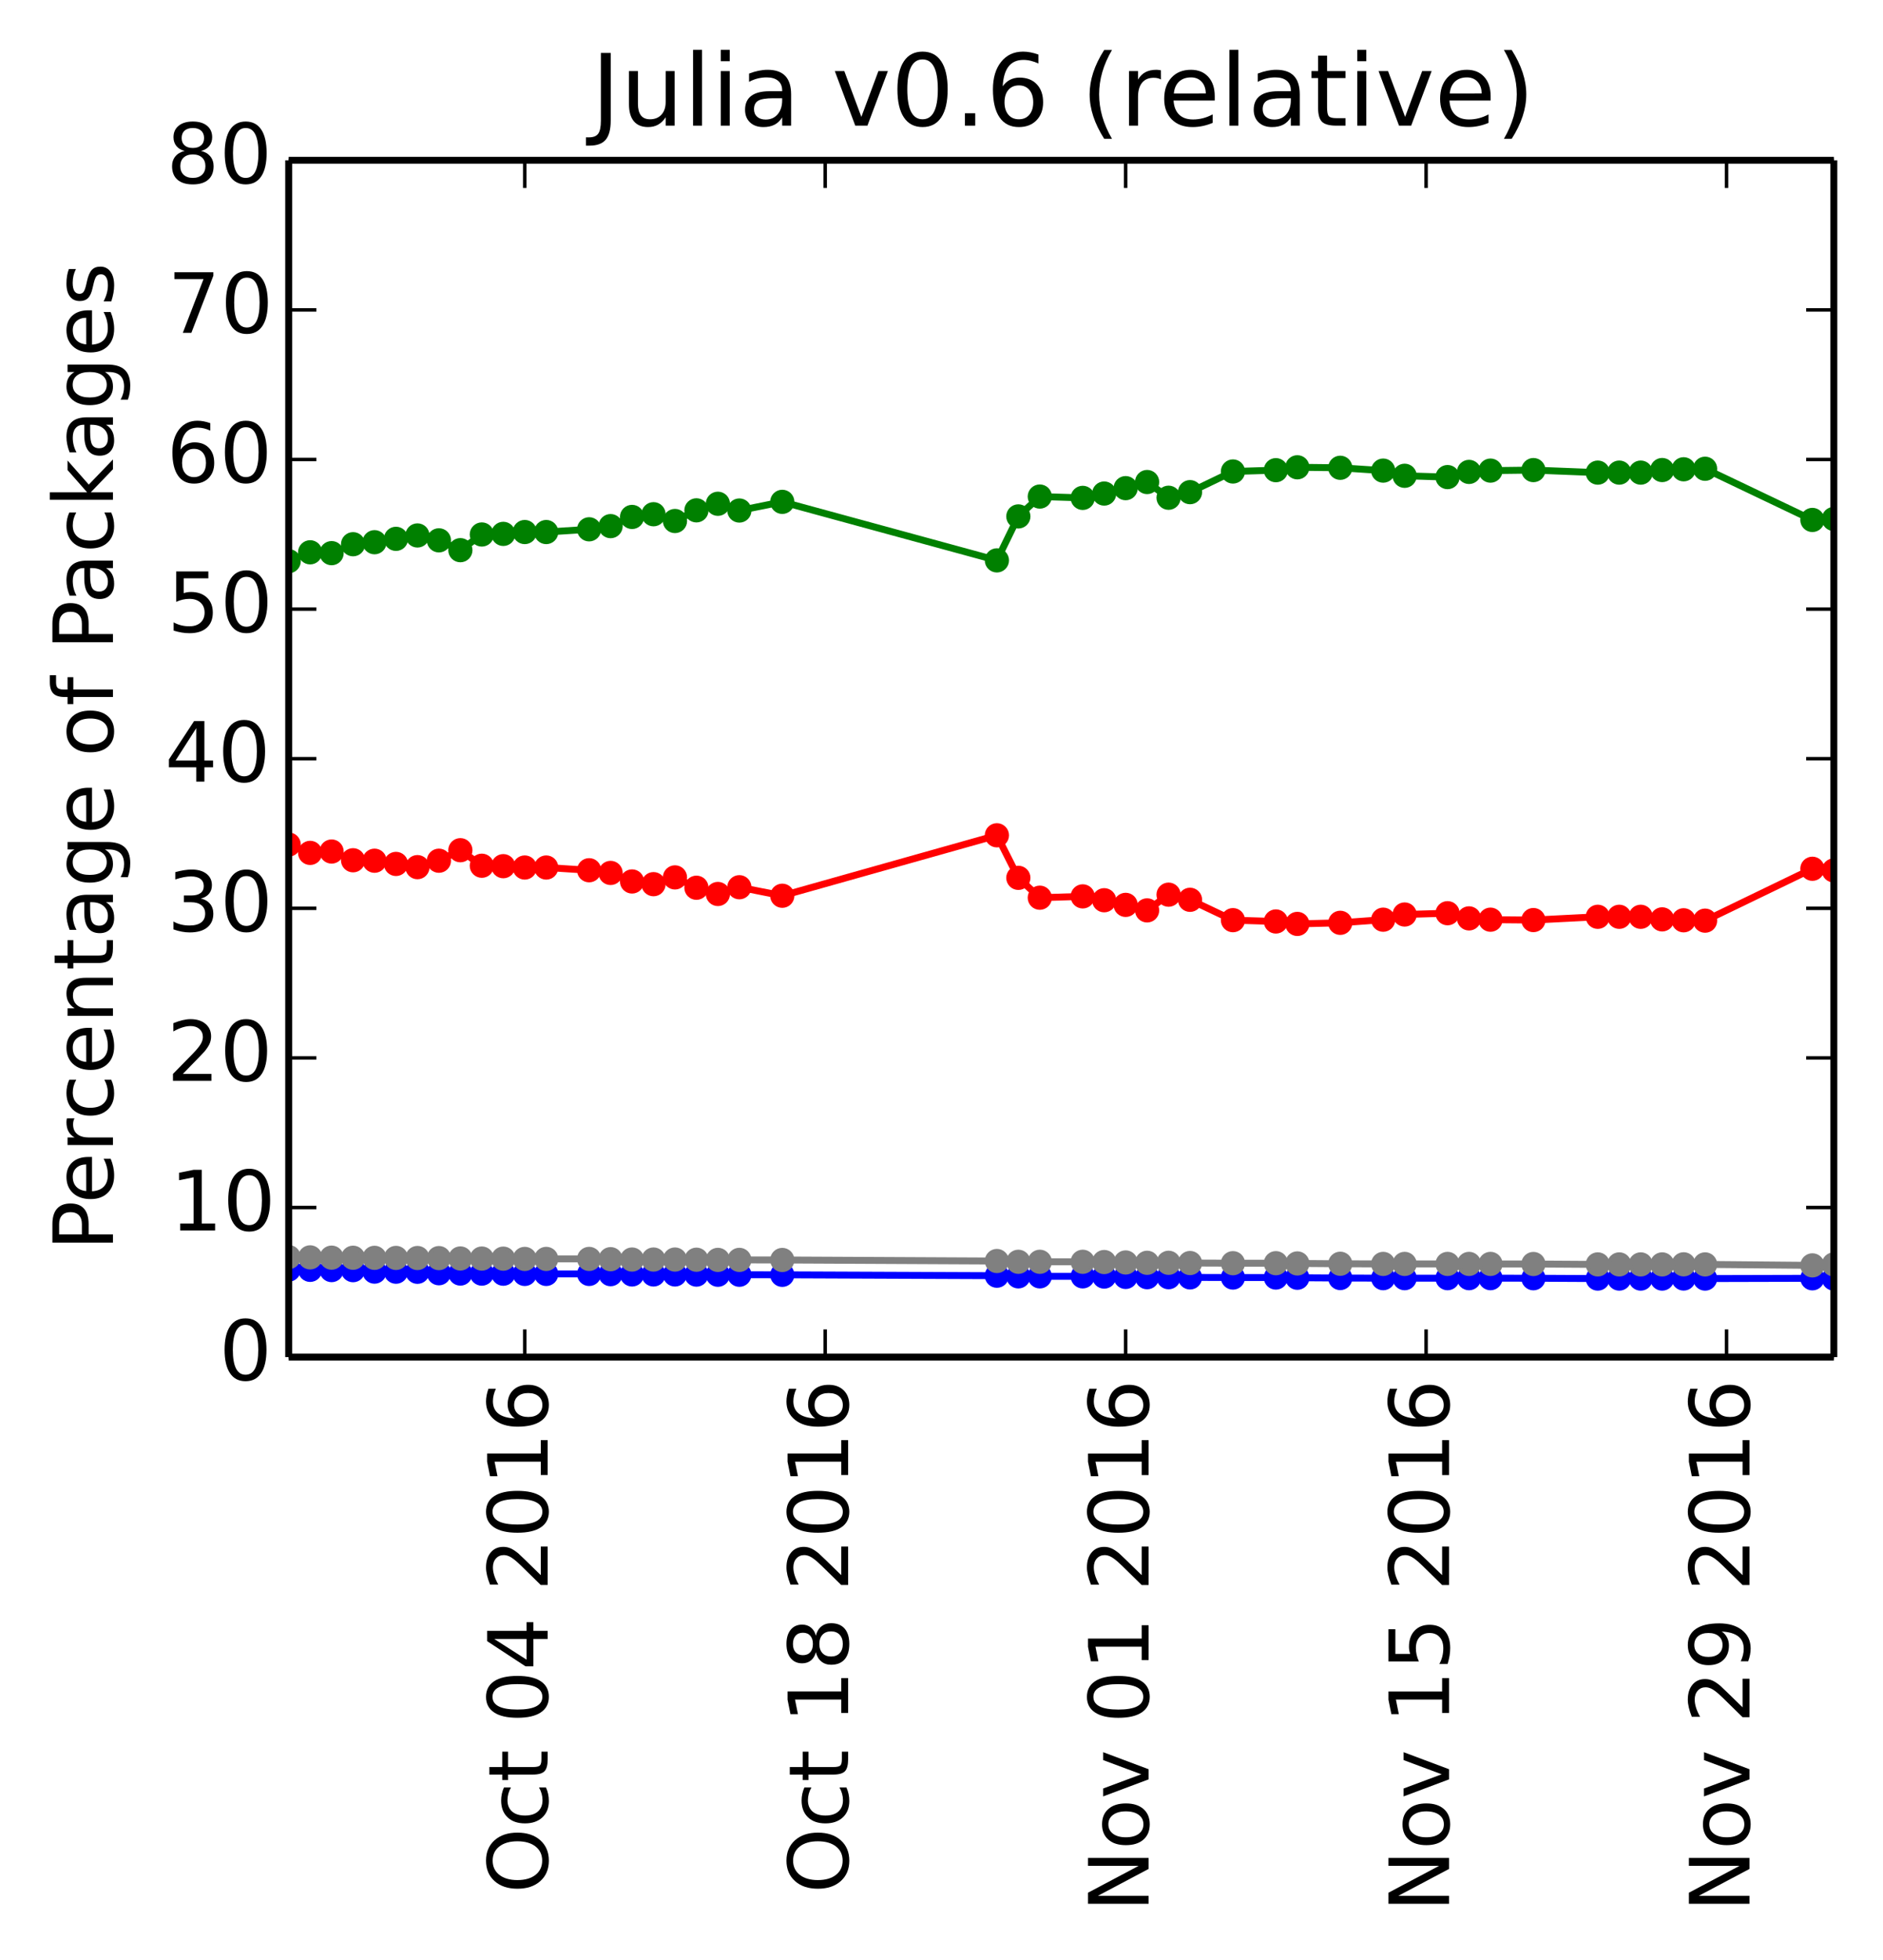 <?xml version="1.0" encoding="utf-8" standalone="no"?>
<!DOCTYPE svg PUBLIC "-//W3C//DTD SVG 1.1//EN"
  "http://www.w3.org/Graphics/SVG/1.1/DTD/svg11.dtd">
<!-- Created with matplotlib (http://matplotlib.org/) -->
<svg height="283pt" version="1.1" viewBox="0 0 272 283" width="272pt" xmlns="http://www.w3.org/2000/svg" xmlns:xlink="http://www.w3.org/1999/xlink">
 <defs>
  <style type="text/css">
*{stroke-linecap:butt;stroke-linejoin:round;}
  </style>
 </defs>
 <g id="figure_1">
  <g id="patch_1">
   <path d="
M0 283.246
L272.1 283.246
L272.1 0
L0 0
z
" style="fill:#ffffff;"/>
  </g>
  <g id="axes_1">
   <g id="patch_2">
    <path d="
M41.7 195.942
L264.9 195.942
L264.9 23.142
L41.7 23.142
z
" style="fill:#ffffff;"/>
   </g>
   <g id="line2d_1"/>
   <g id="line2d_2"/>
   <g id="line2d_3"/>
   <g id="line2d_4"/>
   <g id="line2d_5"/>
   <g id="line2d_6">
    <path clip-path="url(#p412a1043a6)" d="
M264.9 74.93
L261.8 75.071
L246.3 67.68
L243.2 67.756
L240.1 67.866
L237 68.238
L233.9 68.238
L230.8 68.238
L221.5 67.873
L215.3 67.949
L212.2 68.135
L209.1 68.883
L202.9 68.696
L199.8 67.949
L193.6 67.54
L187.4 67.469
L184.3 67.886
L178.1 68.074
L171.9 71.058
L168.8 71.865
L165.7 69.595
L162.6 70.48
L159.5 71.26
L156.4 71.885
L150.2 71.694
L147.1 74.561
L144 80.909
L113 72.457
L106.8 73.711
L103.7 72.736
L100.6 73.685
L97.5 75.224
L94.4 74.246
L91.3 74.637
L88.2 75.964
L85.1 76.423
L78.9 76.817
L75.8 76.817
L72.7 77.082
L69.6 77.171
L66.5 79.436
L63.4 78.015
L60.3 77.311
L57.2 77.798
L54.1 78.287
L51 78.576
L47.9 79.864
L44.8 79.742
L41.7 81.022" style="fill:none;stroke:#008000;stroke-linecap:square;"/>
    <defs>
     <path d="
M0 1.5
C0.398 1.5 0.779 1.342 1.061 1.061
C1.342 0.779 1.5 0.398 1.5 0
C1.5 -0.398 1.342 -0.779 1.061 -1.061
C0.779 -1.342 0.398 -1.5 0 -1.5
C-0.398 -1.5 -0.779 -1.342 -1.061 -1.061
C-1.342 -0.779 -1.5 -0.398 -1.5 0
C-1.5 0.398 -1.342 0.779 -1.061 1.061
C-0.779 1.342 -0.398 1.5 0 1.5
z
" id="mb0b177905e" style="stroke:#008000;stroke-width:0.5;"/>
    </defs>
    <g clip-path="url(#p412a1043a6)">
     <use style="fill:#008000;stroke:#008000;stroke-width:0.5;" x="264.9" xlink:href="#mb0b177905e" y="74.93"/>
     <use style="fill:#008000;stroke:#008000;stroke-width:0.5;" x="261.8" xlink:href="#mb0b177905e" y="75.071"/>
     <use style="fill:#008000;stroke:#008000;stroke-width:0.5;" x="246.3" xlink:href="#mb0b177905e" y="67.68"/>
     <use style="fill:#008000;stroke:#008000;stroke-width:0.5;" x="243.2" xlink:href="#mb0b177905e" y="67.756"/>
     <use style="fill:#008000;stroke:#008000;stroke-width:0.5;" x="240.1" xlink:href="#mb0b177905e" y="67.866"/>
     <use style="fill:#008000;stroke:#008000;stroke-width:0.5;" x="237.0" xlink:href="#mb0b177905e" y="68.238"/>
     <use style="fill:#008000;stroke:#008000;stroke-width:0.5;" x="233.9" xlink:href="#mb0b177905e" y="68.238"/>
     <use style="fill:#008000;stroke:#008000;stroke-width:0.5;" x="230.8" xlink:href="#mb0b177905e" y="68.238"/>
     <use style="fill:#008000;stroke:#008000;stroke-width:0.5;" x="221.5" xlink:href="#mb0b177905e" y="67.873"/>
     <use style="fill:#008000;stroke:#008000;stroke-width:0.5;" x="215.3" xlink:href="#mb0b177905e" y="67.949"/>
     <use style="fill:#008000;stroke:#008000;stroke-width:0.5;" x="212.2" xlink:href="#mb0b177905e" y="68.136"/>
     <use style="fill:#008000;stroke:#008000;stroke-width:0.5;" x="209.1" xlink:href="#mb0b177905e" y="68.883"/>
     <use style="fill:#008000;stroke:#008000;stroke-width:0.5;" x="202.9" xlink:href="#mb0b177905e" y="68.696"/>
     <use style="fill:#008000;stroke:#008000;stroke-width:0.5;" x="199.8" xlink:href="#mb0b177905e" y="67.949"/>
     <use style="fill:#008000;stroke:#008000;stroke-width:0.5;" x="193.6" xlink:href="#mb0b177905e" y="67.54"/>
     <use style="fill:#008000;stroke:#008000;stroke-width:0.5;" x="187.4" xlink:href="#mb0b177905e" y="67.469"/>
     <use style="fill:#008000;stroke:#008000;stroke-width:0.5;" x="184.3" xlink:href="#mb0b177905e" y="67.886"/>
     <use style="fill:#008000;stroke:#008000;stroke-width:0.5;" x="178.1" xlink:href="#mb0b177905e" y="68.074"/>
     <use style="fill:#008000;stroke:#008000;stroke-width:0.5;" x="171.9" xlink:href="#mb0b177905e" y="71.058"/>
     <use style="fill:#008000;stroke:#008000;stroke-width:0.5;" x="168.8" xlink:href="#mb0b177905e" y="71.865"/>
     <use style="fill:#008000;stroke:#008000;stroke-width:0.5;" x="165.7" xlink:href="#mb0b177905e" y="69.595"/>
     <use style="fill:#008000;stroke:#008000;stroke-width:0.5;" x="162.6" xlink:href="#mb0b177905e" y="70.48"/>
     <use style="fill:#008000;stroke:#008000;stroke-width:0.5;" x="159.5" xlink:href="#mb0b177905e" y="71.26"/>
     <use style="fill:#008000;stroke:#008000;stroke-width:0.5;" x="156.4" xlink:href="#mb0b177905e" y="71.885"/>
     <use style="fill:#008000;stroke:#008000;stroke-width:0.5;" x="150.2" xlink:href="#mb0b177905e" y="71.694"/>
     <use style="fill:#008000;stroke:#008000;stroke-width:0.5;" x="147.1" xlink:href="#mb0b177905e" y="74.561"/>
     <use style="fill:#008000;stroke:#008000;stroke-width:0.5;" x="144.0" xlink:href="#mb0b177905e" y="80.909"/>
     <use style="fill:#008000;stroke:#008000;stroke-width:0.5;" x="113.0" xlink:href="#mb0b177905e" y="72.458"/>
     <use style="fill:#008000;stroke:#008000;stroke-width:0.5;" x="106.8" xlink:href="#mb0b177905e" y="73.711"/>
     <use style="fill:#008000;stroke:#008000;stroke-width:0.5;" x="103.7" xlink:href="#mb0b177905e" y="72.736"/>
     <use style="fill:#008000;stroke:#008000;stroke-width:0.5;" x="100.6" xlink:href="#mb0b177905e" y="73.685"/>
     <use style="fill:#008000;stroke:#008000;stroke-width:0.5;" x="97.5" xlink:href="#mb0b177905e" y="75.224"/>
     <use style="fill:#008000;stroke:#008000;stroke-width:0.5;" x="94.4" xlink:href="#mb0b177905e" y="74.246"/>
     <use style="fill:#008000;stroke:#008000;stroke-width:0.5;" x="91.3" xlink:href="#mb0b177905e" y="74.637"/>
     <use style="fill:#008000;stroke:#008000;stroke-width:0.5;" x="88.2" xlink:href="#mb0b177905e" y="75.964"/>
     <use style="fill:#008000;stroke:#008000;stroke-width:0.5;" x="85.1" xlink:href="#mb0b177905e" y="76.423"/>
     <use style="fill:#008000;stroke:#008000;stroke-width:0.5;" x="78.9" xlink:href="#mb0b177905e" y="76.817"/>
     <use style="fill:#008000;stroke:#008000;stroke-width:0.5;" x="75.8" xlink:href="#mb0b177905e" y="76.817"/>
     <use style="fill:#008000;stroke:#008000;stroke-width:0.5;" x="72.7" xlink:href="#mb0b177905e" y="77.083"/>
     <use style="fill:#008000;stroke:#008000;stroke-width:0.5;" x="69.6" xlink:href="#mb0b177905e" y="77.171"/>
     <use style="fill:#008000;stroke:#008000;stroke-width:0.5;" x="66.5" xlink:href="#mb0b177905e" y="79.436"/>
     <use style="fill:#008000;stroke:#008000;stroke-width:0.5;" x="63.4" xlink:href="#mb0b177905e" y="78.015"/>
     <use style="fill:#008000;stroke:#008000;stroke-width:0.5;" x="60.3" xlink:href="#mb0b177905e" y="77.311"/>
     <use style="fill:#008000;stroke:#008000;stroke-width:0.5;" x="57.2" xlink:href="#mb0b177905e" y="77.798"/>
     <use style="fill:#008000;stroke:#008000;stroke-width:0.5;" x="54.1" xlink:href="#mb0b177905e" y="78.286"/>
     <use style="fill:#008000;stroke:#008000;stroke-width:0.5;" x="51" xlink:href="#mb0b177905e" y="78.576"/>
     <use style="fill:#008000;stroke:#008000;stroke-width:0.5;" x="47.9" xlink:href="#mb0b177905e" y="79.864"/>
     <use style="fill:#008000;stroke:#008000;stroke-width:0.5;" x="44.8" xlink:href="#mb0b177905e" y="79.742"/>
     <use style="fill:#008000;stroke:#008000;stroke-width:0.5;" x="41.7" xlink:href="#mb0b177905e" y="81.023"/>
    </g>
   </g>
   <g id="line2d_7">
    <path clip-path="url(#p412a1043a6)" d="
M264.9 125.677
L261.8 125.434
L246.3 132.926
L243.2 132.872
L240.1 132.74
L237 132.369
L233.9 132.369
L230.8 132.369
L221.5 132.841
L215.3 132.786
L212.2 132.599
L209.1 131.852
L202.9 132.039
L199.8 132.786
L193.6 133.238
L187.4 133.396
L184.3 133.044
L178.1 132.855
L171.9 129.916
L168.8 129.175
L165.7 131.444
L162.6 130.648
L159.5 129.979
L156.4 129.421
L150.2 129.613
L147.1 126.745
L144 120.602
L113 129.33
L106.8 128.101
L103.7 129.075
L100.6 128.173
L97.5 126.681
L94.4 127.659
L91.3 127.268
L88.2 126.036
L85.1 125.648
L78.9 125.254
L75.8 125.254
L72.7 125.061
L69.6 124.996
L66.5 122.755
L63.4 124.273
L60.3 125.2
L57.2 124.737
L54.1 124.274
L51 124.207
L47.9 122.945
L44.8 123.142
L41.7 121.936" style="fill:none;stroke:#ff0000;stroke-linecap:square;"/>
    <defs>
     <path d="
M0 1.5
C0.398 1.5 0.779 1.342 1.061 1.061
C1.342 0.779 1.5 0.398 1.5 0
C1.5 -0.398 1.342 -0.779 1.061 -1.061
C0.779 -1.342 0.398 -1.5 0 -1.5
C-0.398 -1.5 -0.779 -1.342 -1.061 -1.061
C-1.342 -0.779 -1.5 -0.398 -1.5 0
C-1.5 0.398 -1.342 0.779 -1.061 1.061
C-0.779 1.342 -0.398 1.5 0 1.5
z
" id="ma07bdd5909" style="stroke:#ff0000;stroke-width:0.5;"/>
    </defs>
    <g clip-path="url(#p412a1043a6)">
     <use style="fill:#ff0000;stroke:#ff0000;stroke-width:0.5;" x="264.9" xlink:href="#ma07bdd5909" y="125.677"/>
     <use style="fill:#ff0000;stroke:#ff0000;stroke-width:0.5;" x="261.8" xlink:href="#ma07bdd5909" y="125.434"/>
     <use style="fill:#ff0000;stroke:#ff0000;stroke-width:0.5;" x="246.3" xlink:href="#ma07bdd5909" y="132.926"/>
     <use style="fill:#ff0000;stroke:#ff0000;stroke-width:0.5;" x="243.2" xlink:href="#ma07bdd5909" y="132.872"/>
     <use style="fill:#ff0000;stroke:#ff0000;stroke-width:0.5;" x="240.1" xlink:href="#ma07bdd5909" y="132.74"/>
     <use style="fill:#ff0000;stroke:#ff0000;stroke-width:0.5;" x="237.0" xlink:href="#ma07bdd5909" y="132.369"/>
     <use style="fill:#ff0000;stroke:#ff0000;stroke-width:0.5;" x="233.9" xlink:href="#ma07bdd5909" y="132.369"/>
     <use style="fill:#ff0000;stroke:#ff0000;stroke-width:0.5;" x="230.8" xlink:href="#ma07bdd5909" y="132.369"/>
     <use style="fill:#ff0000;stroke:#ff0000;stroke-width:0.5;" x="221.5" xlink:href="#ma07bdd5909" y="132.841"/>
     <use style="fill:#ff0000;stroke:#ff0000;stroke-width:0.5;" x="215.3" xlink:href="#ma07bdd5909" y="132.786"/>
     <use style="fill:#ff0000;stroke:#ff0000;stroke-width:0.5;" x="212.2" xlink:href="#ma07bdd5909" y="132.599"/>
     <use style="fill:#ff0000;stroke:#ff0000;stroke-width:0.5;" x="209.1" xlink:href="#ma07bdd5909" y="131.852"/>
     <use style="fill:#ff0000;stroke:#ff0000;stroke-width:0.5;" x="202.9" xlink:href="#ma07bdd5909" y="132.039"/>
     <use style="fill:#ff0000;stroke:#ff0000;stroke-width:0.5;" x="199.8" xlink:href="#ma07bdd5909" y="132.786"/>
     <use style="fill:#ff0000;stroke:#ff0000;stroke-width:0.5;" x="193.6" xlink:href="#ma07bdd5909" y="133.238"/>
     <use style="fill:#ff0000;stroke:#ff0000;stroke-width:0.5;" x="187.4" xlink:href="#ma07bdd5909" y="133.396"/>
     <use style="fill:#ff0000;stroke:#ff0000;stroke-width:0.5;" x="184.3" xlink:href="#ma07bdd5909" y="133.044"/>
     <use style="fill:#ff0000;stroke:#ff0000;stroke-width:0.5;" x="178.1" xlink:href="#ma07bdd5909" y="132.855"/>
     <use style="fill:#ff0000;stroke:#ff0000;stroke-width:0.5;" x="171.9" xlink:href="#ma07bdd5909" y="129.916"/>
     <use style="fill:#ff0000;stroke:#ff0000;stroke-width:0.5;" x="168.8" xlink:href="#ma07bdd5909" y="129.175"/>
     <use style="fill:#ff0000;stroke:#ff0000;stroke-width:0.5;" x="165.7" xlink:href="#ma07bdd5909" y="131.444"/>
     <use style="fill:#ff0000;stroke:#ff0000;stroke-width:0.5;" x="162.6" xlink:href="#ma07bdd5909" y="130.648"/>
     <use style="fill:#ff0000;stroke:#ff0000;stroke-width:0.5;" x="159.5" xlink:href="#ma07bdd5909" y="129.979"/>
     <use style="fill:#ff0000;stroke:#ff0000;stroke-width:0.5;" x="156.4" xlink:href="#ma07bdd5909" y="129.421"/>
     <use style="fill:#ff0000;stroke:#ff0000;stroke-width:0.5;" x="150.2" xlink:href="#ma07bdd5909" y="129.613"/>
     <use style="fill:#ff0000;stroke:#ff0000;stroke-width:0.5;" x="147.1" xlink:href="#ma07bdd5909" y="126.745"/>
     <use style="fill:#ff0000;stroke:#ff0000;stroke-width:0.5;" x="144.0" xlink:href="#ma07bdd5909" y="120.602"/>
     <use style="fill:#ff0000;stroke:#ff0000;stroke-width:0.5;" x="113.0" xlink:href="#ma07bdd5909" y="129.33"/>
     <use style="fill:#ff0000;stroke:#ff0000;stroke-width:0.5;" x="106.8" xlink:href="#ma07bdd5909" y="128.101"/>
     <use style="fill:#ff0000;stroke:#ff0000;stroke-width:0.5;" x="103.7" xlink:href="#ma07bdd5909" y="129.075"/>
     <use style="fill:#ff0000;stroke:#ff0000;stroke-width:0.5;" x="100.6" xlink:href="#ma07bdd5909" y="128.173"/>
     <use style="fill:#ff0000;stroke:#ff0000;stroke-width:0.5;" x="97.5" xlink:href="#ma07bdd5909" y="126.681"/>
     <use style="fill:#ff0000;stroke:#ff0000;stroke-width:0.5;" x="94.4" xlink:href="#ma07bdd5909" y="127.659"/>
     <use style="fill:#ff0000;stroke:#ff0000;stroke-width:0.5;" x="91.3" xlink:href="#ma07bdd5909" y="127.268"/>
     <use style="fill:#ff0000;stroke:#ff0000;stroke-width:0.5;" x="88.2" xlink:href="#ma07bdd5909" y="126.036"/>
     <use style="fill:#ff0000;stroke:#ff0000;stroke-width:0.5;" x="85.1" xlink:href="#ma07bdd5909" y="125.648"/>
     <use style="fill:#ff0000;stroke:#ff0000;stroke-width:0.5;" x="78.9" xlink:href="#ma07bdd5909" y="125.254"/>
     <use style="fill:#ff0000;stroke:#ff0000;stroke-width:0.5;" x="75.8" xlink:href="#ma07bdd5909" y="125.254"/>
     <use style="fill:#ff0000;stroke:#ff0000;stroke-width:0.5;" x="72.7" xlink:href="#ma07bdd5909" y="125.061"/>
     <use style="fill:#ff0000;stroke:#ff0000;stroke-width:0.5;" x="69.6" xlink:href="#ma07bdd5909" y="124.996"/>
     <use style="fill:#ff0000;stroke:#ff0000;stroke-width:0.5;" x="66.5" xlink:href="#ma07bdd5909" y="122.755"/>
     <use style="fill:#ff0000;stroke:#ff0000;stroke-width:0.5;" x="63.4" xlink:href="#ma07bdd5909" y="124.273"/>
     <use style="fill:#ff0000;stroke:#ff0000;stroke-width:0.5;" x="60.3" xlink:href="#ma07bdd5909" y="125.2"/>
     <use style="fill:#ff0000;stroke:#ff0000;stroke-width:0.5;" x="57.2" xlink:href="#ma07bdd5909" y="124.737"/>
     <use style="fill:#ff0000;stroke:#ff0000;stroke-width:0.5;" x="54.1" xlink:href="#ma07bdd5909" y="124.274"/>
     <use style="fill:#ff0000;stroke:#ff0000;stroke-width:0.5;" x="51" xlink:href="#ma07bdd5909" y="124.207"/>
     <use style="fill:#ff0000;stroke:#ff0000;stroke-width:0.5;" x="47.9" xlink:href="#ma07bdd5909" y="122.945"/>
     <use style="fill:#ff0000;stroke:#ff0000;stroke-width:0.5;" x="44.8" xlink:href="#ma07bdd5909" y="123.142"/>
     <use style="fill:#ff0000;stroke:#ff0000;stroke-width:0.5;" x="41.7" xlink:href="#ma07bdd5909" y="121.936"/>
    </g>
   </g>
   <g id="line2d_8">
    <path clip-path="url(#p412a1043a6)" d="
M264.9 184.603
L261.8 184.564
L246.3 184.603
L243.2 184.593
L240.1 184.603
L237 184.603
L233.9 184.603
L230.8 184.603
L221.5 184.554
L215.3 184.544
L212.2 184.544
L209.1 184.544
L202.9 184.544
L199.8 184.544
L193.6 184.524
L187.4 184.484
L184.3 184.454
L178.1 184.454
L171.9 184.434
L168.8 184.404
L165.7 184.404
L162.6 184.364
L159.5 184.312
L156.4 184.282
L150.2 184.282
L147.1 184.282
L144 184.188
L113 184.061
L106.8 184.05
L103.7 184.05
L100.6 184.029
L97.5 184.007
L94.4 184.007
L91.3 184.007
L88.2 183.964
L85.1 183.931
L78.9 183.931
L75.8 183.931
L72.7 183.898
L69.6 183.887
L66.5 183.876
L63.4 183.831
L60.3 183.622
L57.2 183.61
L54.1 183.599
L51 183.388
L47.9 183.377
L44.8 183.342
L41.7 183.307" style="fill:none;stroke:#0000ff;stroke-linecap:square;"/>
    <defs>
     <path d="
M0 1.5
C0.398 1.5 0.779 1.342 1.061 1.061
C1.342 0.779 1.5 0.398 1.5 0
C1.5 -0.398 1.342 -0.779 1.061 -1.061
C0.779 -1.342 0.398 -1.5 0 -1.5
C-0.398 -1.5 -0.779 -1.342 -1.061 -1.061
C-1.342 -0.779 -1.5 -0.398 -1.5 0
C-1.5 0.398 -1.342 0.779 -1.061 1.061
C-0.779 1.342 -0.398 1.5 0 1.5
z
" id="m76a7ce5b4a" style="stroke:#0000ff;stroke-width:0.5;"/>
    </defs>
    <g clip-path="url(#p412a1043a6)">
     <use style="fill:#0000ff;stroke:#0000ff;stroke-width:0.5;" x="264.9" xlink:href="#m76a7ce5b4a" y="184.603"/>
     <use style="fill:#0000ff;stroke:#0000ff;stroke-width:0.5;" x="261.8" xlink:href="#m76a7ce5b4a" y="184.564"/>
     <use style="fill:#0000ff;stroke:#0000ff;stroke-width:0.5;" x="246.3" xlink:href="#m76a7ce5b4a" y="184.603"/>
     <use style="fill:#0000ff;stroke:#0000ff;stroke-width:0.5;" x="243.2" xlink:href="#m76a7ce5b4a" y="184.593"/>
     <use style="fill:#0000ff;stroke:#0000ff;stroke-width:0.5;" x="240.1" xlink:href="#m76a7ce5b4a" y="184.603"/>
     <use style="fill:#0000ff;stroke:#0000ff;stroke-width:0.5;" x="237.0" xlink:href="#m76a7ce5b4a" y="184.603"/>
     <use style="fill:#0000ff;stroke:#0000ff;stroke-width:0.5;" x="233.9" xlink:href="#m76a7ce5b4a" y="184.603"/>
     <use style="fill:#0000ff;stroke:#0000ff;stroke-width:0.5;" x="230.8" xlink:href="#m76a7ce5b4a" y="184.603"/>
     <use style="fill:#0000ff;stroke:#0000ff;stroke-width:0.5;" x="221.5" xlink:href="#m76a7ce5b4a" y="184.554"/>
     <use style="fill:#0000ff;stroke:#0000ff;stroke-width:0.5;" x="215.3" xlink:href="#m76a7ce5b4a" y="184.544"/>
     <use style="fill:#0000ff;stroke:#0000ff;stroke-width:0.5;" x="212.2" xlink:href="#m76a7ce5b4a" y="184.544"/>
     <use style="fill:#0000ff;stroke:#0000ff;stroke-width:0.5;" x="209.1" xlink:href="#m76a7ce5b4a" y="184.544"/>
     <use style="fill:#0000ff;stroke:#0000ff;stroke-width:0.5;" x="202.9" xlink:href="#m76a7ce5b4a" y="184.544"/>
     <use style="fill:#0000ff;stroke:#0000ff;stroke-width:0.5;" x="199.8" xlink:href="#m76a7ce5b4a" y="184.544"/>
     <use style="fill:#0000ff;stroke:#0000ff;stroke-width:0.5;" x="193.6" xlink:href="#m76a7ce5b4a" y="184.524"/>
     <use style="fill:#0000ff;stroke:#0000ff;stroke-width:0.5;" x="187.4" xlink:href="#m76a7ce5b4a" y="184.484"/>
     <use style="fill:#0000ff;stroke:#0000ff;stroke-width:0.5;" x="184.3" xlink:href="#m76a7ce5b4a" y="184.454"/>
     <use style="fill:#0000ff;stroke:#0000ff;stroke-width:0.5;" x="178.1" xlink:href="#m76a7ce5b4a" y="184.454"/>
     <use style="fill:#0000ff;stroke:#0000ff;stroke-width:0.5;" x="171.9" xlink:href="#m76a7ce5b4a" y="184.434"/>
     <use style="fill:#0000ff;stroke:#0000ff;stroke-width:0.5;" x="168.8" xlink:href="#m76a7ce5b4a" y="184.404"/>
     <use style="fill:#0000ff;stroke:#0000ff;stroke-width:0.5;" x="165.7" xlink:href="#m76a7ce5b4a" y="184.404"/>
     <use style="fill:#0000ff;stroke:#0000ff;stroke-width:0.5;" x="162.6" xlink:href="#m76a7ce5b4a" y="184.364"/>
     <use style="fill:#0000ff;stroke:#0000ff;stroke-width:0.5;" x="159.5" xlink:href="#m76a7ce5b4a" y="184.312"/>
     <use style="fill:#0000ff;stroke:#0000ff;stroke-width:0.5;" x="156.4" xlink:href="#m76a7ce5b4a" y="184.282"/>
     <use style="fill:#0000ff;stroke:#0000ff;stroke-width:0.5;" x="150.2" xlink:href="#m76a7ce5b4a" y="184.282"/>
     <use style="fill:#0000ff;stroke:#0000ff;stroke-width:0.5;" x="147.1" xlink:href="#m76a7ce5b4a" y="184.282"/>
     <use style="fill:#0000ff;stroke:#0000ff;stroke-width:0.5;" x="144.0" xlink:href="#m76a7ce5b4a" y="184.188"/>
     <use style="fill:#0000ff;stroke:#0000ff;stroke-width:0.5;" x="113.0" xlink:href="#m76a7ce5b4a" y="184.061"/>
     <use style="fill:#0000ff;stroke:#0000ff;stroke-width:0.5;" x="106.8" xlink:href="#m76a7ce5b4a" y="184.05"/>
     <use style="fill:#0000ff;stroke:#0000ff;stroke-width:0.5;" x="103.7" xlink:href="#m76a7ce5b4a" y="184.05"/>
     <use style="fill:#0000ff;stroke:#0000ff;stroke-width:0.5;" x="100.6" xlink:href="#m76a7ce5b4a" y="184.029"/>
     <use style="fill:#0000ff;stroke:#0000ff;stroke-width:0.5;" x="97.5" xlink:href="#m76a7ce5b4a" y="184.007"/>
     <use style="fill:#0000ff;stroke:#0000ff;stroke-width:0.5;" x="94.4" xlink:href="#m76a7ce5b4a" y="184.007"/>
     <use style="fill:#0000ff;stroke:#0000ff;stroke-width:0.5;" x="91.3" xlink:href="#m76a7ce5b4a" y="184.007"/>
     <use style="fill:#0000ff;stroke:#0000ff;stroke-width:0.5;" x="88.2" xlink:href="#m76a7ce5b4a" y="183.964"/>
     <use style="fill:#0000ff;stroke:#0000ff;stroke-width:0.5;" x="85.1" xlink:href="#m76a7ce5b4a" y="183.931"/>
     <use style="fill:#0000ff;stroke:#0000ff;stroke-width:0.5;" x="78.9" xlink:href="#m76a7ce5b4a" y="183.931"/>
     <use style="fill:#0000ff;stroke:#0000ff;stroke-width:0.5;" x="75.8" xlink:href="#m76a7ce5b4a" y="183.931"/>
     <use style="fill:#0000ff;stroke:#0000ff;stroke-width:0.5;" x="72.7" xlink:href="#m76a7ce5b4a" y="183.898"/>
     <use style="fill:#0000ff;stroke:#0000ff;stroke-width:0.5;" x="69.6" xlink:href="#m76a7ce5b4a" y="183.887"/>
     <use style="fill:#0000ff;stroke:#0000ff;stroke-width:0.5;" x="66.5" xlink:href="#m76a7ce5b4a" y="183.876"/>
     <use style="fill:#0000ff;stroke:#0000ff;stroke-width:0.5;" x="63.4" xlink:href="#m76a7ce5b4a" y="183.831"/>
     <use style="fill:#0000ff;stroke:#0000ff;stroke-width:0.5;" x="60.3" xlink:href="#m76a7ce5b4a" y="183.622"/>
     <use style="fill:#0000ff;stroke:#0000ff;stroke-width:0.5;" x="57.2" xlink:href="#m76a7ce5b4a" y="183.61"/>
     <use style="fill:#0000ff;stroke:#0000ff;stroke-width:0.5;" x="54.1" xlink:href="#m76a7ce5b4a" y="183.599"/>
     <use style="fill:#0000ff;stroke:#0000ff;stroke-width:0.5;" x="51" xlink:href="#m76a7ce5b4a" y="183.388"/>
     <use style="fill:#0000ff;stroke:#0000ff;stroke-width:0.5;" x="47.9" xlink:href="#m76a7ce5b4a" y="183.377"/>
     <use style="fill:#0000ff;stroke:#0000ff;stroke-width:0.5;" x="44.8" xlink:href="#m76a7ce5b4a" y="183.342"/>
     <use style="fill:#0000ff;stroke:#0000ff;stroke-width:0.5;" x="41.7" xlink:href="#m76a7ce5b4a" y="183.307"/>
    </g>
   </g>
   <g id="line2d_9">
    <path clip-path="url(#p412a1043a6)" d="
M264.9 182.558
L261.8 182.698
L246.3 182.558
L243.2 182.546
L240.1 182.558
L237 182.558
L233.9 182.558
L230.8 182.558
L221.5 182.5
L215.3 182.488
L212.2 182.488
L209.1 182.488
L202.9 182.488
L199.8 182.488
L193.6 182.465
L187.4 182.418
L184.3 182.383
L178.1 182.383
L171.9 182.359
L168.8 182.324
L165.7 182.324
L162.6 182.276
L159.5 182.215
L156.4 182.179
L150.2 182.179
L147.1 182.179
L144 182.068
L113 181.918
L106.8 181.906
L103.7 181.906
L100.6 181.88
L97.5 181.855
L94.4 181.855
L91.3 181.855
L88.2 181.804
L85.1 181.765
L78.9 181.765
L75.8 181.765
L72.7 181.726
L69.6 181.713
L66.5 181.7
L63.4 181.648
L60.3 181.634
L57.2 181.621
L54.1 181.608
L51 181.595
L47.9 181.582
L44.8 181.542
L41.7 181.502" style="fill:none;stroke:#808080;stroke-linecap:square;"/>
    <defs>
     <path d="
M0 1.5
C0.398 1.5 0.779 1.342 1.061 1.061
C1.342 0.779 1.5 0.398 1.5 0
C1.5 -0.398 1.342 -0.779 1.061 -1.061
C0.779 -1.342 0.398 -1.5 0 -1.5
C-0.398 -1.5 -0.779 -1.342 -1.061 -1.061
C-1.342 -0.779 -1.5 -0.398 -1.5 0
C-1.5 0.398 -1.342 0.779 -1.061 1.061
C-0.779 1.342 -0.398 1.5 0 1.5
z
" id="m008e8825d0" style="stroke:#808080;stroke-width:0.5;"/>
    </defs>
    <g clip-path="url(#p412a1043a6)">
     <use style="fill:#808080;stroke:#808080;stroke-width:0.5;" x="264.9" xlink:href="#m008e8825d0" y="182.558"/>
     <use style="fill:#808080;stroke:#808080;stroke-width:0.5;" x="261.8" xlink:href="#m008e8825d0" y="182.698"/>
     <use style="fill:#808080;stroke:#808080;stroke-width:0.5;" x="246.3" xlink:href="#m008e8825d0" y="182.558"/>
     <use style="fill:#808080;stroke:#808080;stroke-width:0.5;" x="243.2" xlink:href="#m008e8825d0" y="182.546"/>
     <use style="fill:#808080;stroke:#808080;stroke-width:0.5;" x="240.1" xlink:href="#m008e8825d0" y="182.558"/>
     <use style="fill:#808080;stroke:#808080;stroke-width:0.5;" x="237.0" xlink:href="#m008e8825d0" y="182.558"/>
     <use style="fill:#808080;stroke:#808080;stroke-width:0.5;" x="233.9" xlink:href="#m008e8825d0" y="182.558"/>
     <use style="fill:#808080;stroke:#808080;stroke-width:0.5;" x="230.8" xlink:href="#m008e8825d0" y="182.558"/>
     <use style="fill:#808080;stroke:#808080;stroke-width:0.5;" x="221.5" xlink:href="#m008e8825d0" y="182.5"/>
     <use style="fill:#808080;stroke:#808080;stroke-width:0.5;" x="215.3" xlink:href="#m008e8825d0" y="182.488"/>
     <use style="fill:#808080;stroke:#808080;stroke-width:0.5;" x="212.2" xlink:href="#m008e8825d0" y="182.488"/>
     <use style="fill:#808080;stroke:#808080;stroke-width:0.5;" x="209.1" xlink:href="#m008e8825d0" y="182.488"/>
     <use style="fill:#808080;stroke:#808080;stroke-width:0.5;" x="202.9" xlink:href="#m008e8825d0" y="182.488"/>
     <use style="fill:#808080;stroke:#808080;stroke-width:0.5;" x="199.8" xlink:href="#m008e8825d0" y="182.488"/>
     <use style="fill:#808080;stroke:#808080;stroke-width:0.5;" x="193.6" xlink:href="#m008e8825d0" y="182.465"/>
     <use style="fill:#808080;stroke:#808080;stroke-width:0.5;" x="187.4" xlink:href="#m008e8825d0" y="182.418"/>
     <use style="fill:#808080;stroke:#808080;stroke-width:0.5;" x="184.3" xlink:href="#m008e8825d0" y="182.383"/>
     <use style="fill:#808080;stroke:#808080;stroke-width:0.5;" x="178.1" xlink:href="#m008e8825d0" y="182.383"/>
     <use style="fill:#808080;stroke:#808080;stroke-width:0.5;" x="171.9" xlink:href="#m008e8825d0" y="182.359"/>
     <use style="fill:#808080;stroke:#808080;stroke-width:0.5;" x="168.8" xlink:href="#m008e8825d0" y="182.324"/>
     <use style="fill:#808080;stroke:#808080;stroke-width:0.5;" x="165.7" xlink:href="#m008e8825d0" y="182.324"/>
     <use style="fill:#808080;stroke:#808080;stroke-width:0.5;" x="162.6" xlink:href="#m008e8825d0" y="182.276"/>
     <use style="fill:#808080;stroke:#808080;stroke-width:0.5;" x="159.5" xlink:href="#m008e8825d0" y="182.215"/>
     <use style="fill:#808080;stroke:#808080;stroke-width:0.5;" x="156.4" xlink:href="#m008e8825d0" y="182.179"/>
     <use style="fill:#808080;stroke:#808080;stroke-width:0.5;" x="150.2" xlink:href="#m008e8825d0" y="182.179"/>
     <use style="fill:#808080;stroke:#808080;stroke-width:0.5;" x="147.1" xlink:href="#m008e8825d0" y="182.179"/>
     <use style="fill:#808080;stroke:#808080;stroke-width:0.5;" x="144.0" xlink:href="#m008e8825d0" y="182.068"/>
     <use style="fill:#808080;stroke:#808080;stroke-width:0.5;" x="113.0" xlink:href="#m008e8825d0" y="181.918"/>
     <use style="fill:#808080;stroke:#808080;stroke-width:0.5;" x="106.8" xlink:href="#m008e8825d0" y="181.906"/>
     <use style="fill:#808080;stroke:#808080;stroke-width:0.5;" x="103.7" xlink:href="#m008e8825d0" y="181.906"/>
     <use style="fill:#808080;stroke:#808080;stroke-width:0.5;" x="100.6" xlink:href="#m008e8825d0" y="181.88"/>
     <use style="fill:#808080;stroke:#808080;stroke-width:0.5;" x="97.5" xlink:href="#m008e8825d0" y="181.855"/>
     <use style="fill:#808080;stroke:#808080;stroke-width:0.5;" x="94.4" xlink:href="#m008e8825d0" y="181.855"/>
     <use style="fill:#808080;stroke:#808080;stroke-width:0.5;" x="91.3" xlink:href="#m008e8825d0" y="181.855"/>
     <use style="fill:#808080;stroke:#808080;stroke-width:0.5;" x="88.2" xlink:href="#m008e8825d0" y="181.804"/>
     <use style="fill:#808080;stroke:#808080;stroke-width:0.5;" x="85.1" xlink:href="#m008e8825d0" y="181.765"/>
     <use style="fill:#808080;stroke:#808080;stroke-width:0.5;" x="78.9" xlink:href="#m008e8825d0" y="181.765"/>
     <use style="fill:#808080;stroke:#808080;stroke-width:0.5;" x="75.8" xlink:href="#m008e8825d0" y="181.765"/>
     <use style="fill:#808080;stroke:#808080;stroke-width:0.5;" x="72.7" xlink:href="#m008e8825d0" y="181.726"/>
     <use style="fill:#808080;stroke:#808080;stroke-width:0.5;" x="69.6" xlink:href="#m008e8825d0" y="181.713"/>
     <use style="fill:#808080;stroke:#808080;stroke-width:0.5;" x="66.5" xlink:href="#m008e8825d0" y="181.7"/>
     <use style="fill:#808080;stroke:#808080;stroke-width:0.5;" x="63.4" xlink:href="#m008e8825d0" y="181.648"/>
     <use style="fill:#808080;stroke:#808080;stroke-width:0.5;" x="60.3" xlink:href="#m008e8825d0" y="181.634"/>
     <use style="fill:#808080;stroke:#808080;stroke-width:0.5;" x="57.2" xlink:href="#m008e8825d0" y="181.621"/>
     <use style="fill:#808080;stroke:#808080;stroke-width:0.5;" x="54.1" xlink:href="#m008e8825d0" y="181.608"/>
     <use style="fill:#808080;stroke:#808080;stroke-width:0.5;" x="51" xlink:href="#m008e8825d0" y="181.595"/>
     <use style="fill:#808080;stroke:#808080;stroke-width:0.5;" x="47.9" xlink:href="#m008e8825d0" y="181.582"/>
     <use style="fill:#808080;stroke:#808080;stroke-width:0.5;" x="44.8" xlink:href="#m008e8825d0" y="181.542"/>
     <use style="fill:#808080;stroke:#808080;stroke-width:0.5;" x="41.7" xlink:href="#m008e8825d0" y="181.502"/>
    </g>
   </g>
   <g id="matplotlib.axis_1">
    <g id="xtick_1">
     <g id="line2d_10">
      <defs>
       <path d="
M0 0
L0 -4" id="m93b0483c22" style="stroke:#000000;stroke-width:0.5;"/>
      </defs>
      <g>
       <use style="stroke:#000000;stroke-width:0.5;" x="75.8" xlink:href="#m93b0483c22" y="195.942"/>
      </g>
     </g>
     <g id="line2d_11">
      <defs>
       <path d="
M0 0
L0 4" id="m741efc42ff" style="stroke:#000000;stroke-width:0.5;"/>
      </defs>
      <g>
       <use style="stroke:#000000;stroke-width:0.5;" x="75.8" xlink:href="#m741efc42ff" y="23.142"/>
      </g>
     </g>
     <g id="text_1">
      <!-- Oct 04 2016 -->
      <defs>
       <path d="
M39.406 66.219
Q28.656 66.219 22.328 58.203
Q16.016 50.203 16.016 36.375
Q16.016 22.609 22.328 14.594
Q28.656 6.594 39.406 6.594
Q50.141 6.594 56.422 14.594
Q62.703 22.609 62.703 36.375
Q62.703 50.203 56.422 58.203
Q50.141 66.219 39.406 66.219
M39.406 74.219
Q54.734 74.219 63.906 63.938
Q73.094 53.656 73.094 36.375
Q73.094 19.141 63.906 8.859
Q54.734 -1.422 39.406 -1.422
Q24.031 -1.422 14.812 8.828
Q5.609 19.094 5.609 36.375
Q5.609 53.656 14.812 63.938
Q24.031 74.219 39.406 74.219" id="DejaVuSans-4f"/>
       <path d="
M12.406 8.297
L28.516 8.297
L28.516 63.922
L10.984 60.406
L10.984 69.391
L28.422 72.906
L38.281 72.906
L38.281 8.297
L54.391 8.297
L54.391 0
L12.406 0
z
" id="DejaVuSans-31"/>
       <path d="
M31.781 66.406
Q24.172 66.406 20.328 58.906
Q16.5 51.422 16.5 36.375
Q16.5 21.391 20.328 13.891
Q24.172 6.391 31.781 6.391
Q39.453 6.391 43.281 13.891
Q47.125 21.391 47.125 36.375
Q47.125 51.422 43.281 58.906
Q39.453 66.406 31.781 66.406
M31.781 74.219
Q44.047 74.219 50.516 64.516
Q56.984 54.828 56.984 36.375
Q56.984 17.969 50.516 8.266
Q44.047 -1.422 31.781 -1.422
Q19.531 -1.422 13.062 8.266
Q6.594 17.969 6.594 36.375
Q6.594 54.828 13.062 64.516
Q19.531 74.219 31.781 74.219" id="DejaVuSans-30"/>
       <path id="DejaVuSans-20"/>
       <path d="
M19.188 8.297
L53.609 8.297
L53.609 0
L7.328 0
L7.328 8.297
Q12.938 14.109 22.625 23.891
Q32.328 33.688 34.812 36.531
Q39.547 41.844 41.422 45.531
Q43.312 49.219 43.312 52.781
Q43.312 58.594 39.234 62.25
Q35.156 65.922 28.609 65.922
Q23.969 65.922 18.812 64.312
Q13.672 62.703 7.812 59.422
L7.812 69.391
Q13.766 71.781 18.938 73
Q24.125 74.219 28.422 74.219
Q39.75 74.219 46.484 68.547
Q53.219 62.891 53.219 53.422
Q53.219 48.922 51.531 44.891
Q49.859 40.875 45.406 35.406
Q44.188 33.984 37.641 27.219
Q31.109 20.453 19.188 8.297" id="DejaVuSans-32"/>
       <path d="
M37.797 64.312
L12.891 25.391
L37.797 25.391
z

M35.203 72.906
L47.609 72.906
L47.609 25.391
L58.016 25.391
L58.016 17.188
L47.609 17.188
L47.609 0
L37.797 0
L37.797 17.188
L4.891 17.188
L4.891 26.703
z
" id="DejaVuSans-34"/>
       <path d="
M33.016 40.375
Q26.375 40.375 22.484 35.828
Q18.609 31.297 18.609 23.391
Q18.609 15.531 22.484 10.953
Q26.375 6.391 33.016 6.391
Q39.656 6.391 43.531 10.953
Q47.406 15.531 47.406 23.391
Q47.406 31.297 43.531 35.828
Q39.656 40.375 33.016 40.375
M52.594 71.297
L52.594 62.312
Q48.875 64.062 45.094 64.984
Q41.312 65.922 37.594 65.922
Q27.828 65.922 22.672 59.328
Q17.531 52.734 16.797 39.406
Q19.672 43.656 24.016 45.922
Q28.375 48.188 33.594 48.188
Q44.578 48.188 50.953 41.516
Q57.328 34.859 57.328 23.391
Q57.328 12.156 50.688 5.359
Q44.047 -1.422 33.016 -1.422
Q20.359 -1.422 13.672 8.266
Q6.984 17.969 6.984 36.375
Q6.984 53.656 15.188 63.938
Q23.391 74.219 37.203 74.219
Q40.922 74.219 44.703 73.484
Q48.484 72.75 52.594 71.297" id="DejaVuSans-36"/>
       <path d="
M18.312 70.219
L18.312 54.688
L36.812 54.688
L36.812 47.703
L18.312 47.703
L18.312 18.016
Q18.312 11.328 20.141 9.422
Q21.969 7.516 27.594 7.516
L36.812 7.516
L36.812 0
L27.594 0
Q17.188 0 13.234 3.875
Q9.281 7.766 9.281 18.016
L9.281 47.703
L2.688 47.703
L2.688 54.688
L9.281 54.688
L9.281 70.219
z
" id="DejaVuSans-74"/>
       <path d="
M48.781 52.594
L48.781 44.188
Q44.969 46.297 41.141 47.344
Q37.312 48.391 33.406 48.391
Q24.656 48.391 19.812 42.844
Q14.984 37.312 14.984 27.297
Q14.984 17.281 19.812 11.734
Q24.656 6.203 33.406 6.203
Q37.312 6.203 41.141 7.25
Q44.969 8.297 48.781 10.406
L48.781 2.094
Q45.016 0.344 40.984 -0.531
Q36.969 -1.422 32.422 -1.422
Q20.062 -1.422 12.781 6.344
Q5.516 14.109 5.516 27.297
Q5.516 40.672 12.859 48.328
Q20.219 56 33.016 56
Q37.156 56 41.109 55.141
Q45.062 54.297 48.781 52.594" id="DejaVuSans-63"/>
      </defs>
      <g transform="translate(79.111 273.372)rotate(-90.0)scale(0.12 -0.12)">
       <use xlink:href="#DejaVuSans-4f"/>
       <use x="78.711" xlink:href="#DejaVuSans-63"/>
       <use x="133.691" xlink:href="#DejaVuSans-74"/>
       <use x="172.9" xlink:href="#DejaVuSans-20"/>
       <use x="204.688" xlink:href="#DejaVuSans-30"/>
       <use x="268.311" xlink:href="#DejaVuSans-34"/>
       <use x="331.934" xlink:href="#DejaVuSans-20"/>
       <use x="363.721" xlink:href="#DejaVuSans-32"/>
       <use x="427.344" xlink:href="#DejaVuSans-30"/>
       <use x="490.967" xlink:href="#DejaVuSans-31"/>
       <use x="554.59" xlink:href="#DejaVuSans-36"/>
      </g>
     </g>
    </g>
    <g id="xtick_2">
     <g id="line2d_12">
      <g>
       <use style="stroke:#000000;stroke-width:0.5;" x="119.2" xlink:href="#m93b0483c22" y="195.942"/>
      </g>
     </g>
     <g id="line2d_13">
      <g>
       <use style="stroke:#000000;stroke-width:0.5;" x="119.2" xlink:href="#m741efc42ff" y="23.142"/>
      </g>
     </g>
     <g id="text_2">
      <!-- Oct 18 2016 -->
      <defs>
       <path d="
M31.781 34.625
Q24.75 34.625 20.719 30.859
Q16.703 27.094 16.703 20.516
Q16.703 13.922 20.719 10.156
Q24.75 6.391 31.781 6.391
Q38.812 6.391 42.859 10.172
Q46.922 13.969 46.922 20.516
Q46.922 27.094 42.891 30.859
Q38.875 34.625 31.781 34.625
M21.922 38.812
Q15.578 40.375 12.031 44.719
Q8.5 49.078 8.5 55.328
Q8.5 64.062 14.719 69.141
Q20.953 74.219 31.781 74.219
Q42.672 74.219 48.875 69.141
Q55.078 64.062 55.078 55.328
Q55.078 49.078 51.531 44.719
Q48 40.375 41.703 38.812
Q48.828 37.156 52.797 32.312
Q56.781 27.484 56.781 20.516
Q56.781 9.906 50.312 4.234
Q43.844 -1.422 31.781 -1.422
Q19.734 -1.422 13.25 4.234
Q6.781 9.906 6.781 20.516
Q6.781 27.484 10.781 32.312
Q14.797 37.156 21.922 38.812
M18.312 54.391
Q18.312 48.734 21.844 45.562
Q25.391 42.391 31.781 42.391
Q38.141 42.391 41.719 45.562
Q45.312 48.734 45.312 54.391
Q45.312 60.062 41.719 63.234
Q38.141 66.406 31.781 66.406
Q25.391 66.406 21.844 63.234
Q18.312 60.062 18.312 54.391" id="DejaVuSans-38"/>
      </defs>
      <g transform="translate(122.511 273.372)rotate(-90.0)scale(0.12 -0.12)">
       <use xlink:href="#DejaVuSans-4f"/>
       <use x="78.711" xlink:href="#DejaVuSans-63"/>
       <use x="133.691" xlink:href="#DejaVuSans-74"/>
       <use x="172.9" xlink:href="#DejaVuSans-20"/>
       <use x="204.688" xlink:href="#DejaVuSans-31"/>
       <use x="268.311" xlink:href="#DejaVuSans-38"/>
       <use x="331.934" xlink:href="#DejaVuSans-20"/>
       <use x="363.721" xlink:href="#DejaVuSans-32"/>
       <use x="427.344" xlink:href="#DejaVuSans-30"/>
       <use x="490.967" xlink:href="#DejaVuSans-31"/>
       <use x="554.59" xlink:href="#DejaVuSans-36"/>
      </g>
     </g>
    </g>
    <g id="xtick_3">
     <g id="line2d_14">
      <g>
       <use style="stroke:#000000;stroke-width:0.5;" x="162.6" xlink:href="#m93b0483c22" y="195.942"/>
      </g>
     </g>
     <g id="line2d_15">
      <g>
       <use style="stroke:#000000;stroke-width:0.5;" x="162.6" xlink:href="#m741efc42ff" y="23.142"/>
      </g>
     </g>
     <g id="text_3">
      <!-- Nov 01 2016 -->
      <defs>
       <path d="
M30.609 48.391
Q23.391 48.391 19.188 42.75
Q14.984 37.109 14.984 27.297
Q14.984 17.484 19.156 11.844
Q23.344 6.203 30.609 6.203
Q37.797 6.203 41.984 11.859
Q46.188 17.531 46.188 27.297
Q46.188 37.016 41.984 42.703
Q37.797 48.391 30.609 48.391
M30.609 56
Q42.328 56 49.016 48.375
Q55.719 40.766 55.719 27.297
Q55.719 13.875 49.016 6.219
Q42.328 -1.422 30.609 -1.422
Q18.844 -1.422 12.172 6.219
Q5.516 13.875 5.516 27.297
Q5.516 40.766 12.172 48.375
Q18.844 56 30.609 56" id="DejaVuSans-6f"/>
       <path d="
M9.812 72.906
L23.094 72.906
L55.422 11.922
L55.422 72.906
L64.984 72.906
L64.984 0
L51.703 0
L19.391 60.984
L19.391 0
L9.812 0
z
" id="DejaVuSans-4e"/>
       <path d="
M2.984 54.688
L12.5 54.688
L29.594 8.797
L46.688 54.688
L56.203 54.688
L35.688 0
L23.484 0
z
" id="DejaVuSans-76"/>
      </defs>
      <g transform="translate(165.911 276.046)rotate(-90.0)scale(0.12 -0.12)">
       <use xlink:href="#DejaVuSans-4e"/>
       <use x="74.805" xlink:href="#DejaVuSans-6f"/>
       <use x="135.986" xlink:href="#DejaVuSans-76"/>
       <use x="195.166" xlink:href="#DejaVuSans-20"/>
       <use x="226.953" xlink:href="#DejaVuSans-30"/>
       <use x="290.576" xlink:href="#DejaVuSans-31"/>
       <use x="354.199" xlink:href="#DejaVuSans-20"/>
       <use x="385.986" xlink:href="#DejaVuSans-32"/>
       <use x="449.609" xlink:href="#DejaVuSans-30"/>
       <use x="513.232" xlink:href="#DejaVuSans-31"/>
       <use x="576.855" xlink:href="#DejaVuSans-36"/>
      </g>
     </g>
    </g>
    <g id="xtick_4">
     <g id="line2d_16">
      <g>
       <use style="stroke:#000000;stroke-width:0.5;" x="206.0" xlink:href="#m93b0483c22" y="195.942"/>
      </g>
     </g>
     <g id="line2d_17">
      <g>
       <use style="stroke:#000000;stroke-width:0.5;" x="206.0" xlink:href="#m741efc42ff" y="23.142"/>
      </g>
     </g>
     <g id="text_4">
      <!-- Nov 15 2016 -->
      <defs>
       <path d="
M10.797 72.906
L49.516 72.906
L49.516 64.594
L19.828 64.594
L19.828 46.734
Q21.969 47.469 24.109 47.828
Q26.266 48.188 28.422 48.188
Q40.625 48.188 47.75 41.5
Q54.891 34.812 54.891 23.391
Q54.891 11.625 47.562 5.094
Q40.234 -1.422 26.906 -1.422
Q22.312 -1.422 17.547 -0.641
Q12.797 0.141 7.719 1.703
L7.719 11.625
Q12.109 9.234 16.797 8.062
Q21.484 6.891 26.703 6.891
Q35.156 6.891 40.078 11.328
Q45.016 15.766 45.016 23.391
Q45.016 31 40.078 35.438
Q35.156 39.891 26.703 39.891
Q22.75 39.891 18.812 39.016
Q14.891 38.141 10.797 36.281
z
" id="DejaVuSans-35"/>
      </defs>
      <g transform="translate(209.311 276.046)rotate(-90.0)scale(0.12 -0.12)">
       <use xlink:href="#DejaVuSans-4e"/>
       <use x="74.805" xlink:href="#DejaVuSans-6f"/>
       <use x="135.986" xlink:href="#DejaVuSans-76"/>
       <use x="195.166" xlink:href="#DejaVuSans-20"/>
       <use x="226.953" xlink:href="#DejaVuSans-31"/>
       <use x="290.576" xlink:href="#DejaVuSans-35"/>
       <use x="354.199" xlink:href="#DejaVuSans-20"/>
       <use x="385.986" xlink:href="#DejaVuSans-32"/>
       <use x="449.609" xlink:href="#DejaVuSans-30"/>
       <use x="513.232" xlink:href="#DejaVuSans-31"/>
       <use x="576.855" xlink:href="#DejaVuSans-36"/>
      </g>
     </g>
    </g>
    <g id="xtick_5">
     <g id="line2d_18">
      <g>
       <use style="stroke:#000000;stroke-width:0.5;" x="249.4" xlink:href="#m93b0483c22" y="195.942"/>
      </g>
     </g>
     <g id="line2d_19">
      <g>
       <use style="stroke:#000000;stroke-width:0.5;" x="249.4" xlink:href="#m741efc42ff" y="23.142"/>
      </g>
     </g>
     <g id="text_5">
      <!-- Nov 29 2016 -->
      <defs>
       <path d="
M10.984 1.516
L10.984 10.5
Q14.703 8.734 18.5 7.812
Q22.312 6.891 25.984 6.891
Q35.75 6.891 40.891 13.453
Q46.047 20.016 46.781 33.406
Q43.953 29.203 39.594 26.953
Q35.25 24.703 29.984 24.703
Q19.047 24.703 12.672 31.312
Q6.297 37.938 6.297 49.422
Q6.297 60.641 12.938 67.422
Q19.578 74.219 30.609 74.219
Q43.266 74.219 49.922 64.516
Q56.594 54.828 56.594 36.375
Q56.594 19.141 48.406 8.859
Q40.234 -1.422 26.422 -1.422
Q22.703 -1.422 18.891 -0.688
Q15.094 0.047 10.984 1.516
M30.609 32.422
Q37.25 32.422 41.125 36.953
Q45.016 41.5 45.016 49.422
Q45.016 57.281 41.125 61.844
Q37.25 66.406 30.609 66.406
Q23.969 66.406 20.094 61.844
Q16.219 57.281 16.219 49.422
Q16.219 41.5 20.094 36.953
Q23.969 32.422 30.609 32.422" id="DejaVuSans-39"/>
      </defs>
      <g transform="translate(252.711 276.046)rotate(-90.0)scale(0.12 -0.12)">
       <use xlink:href="#DejaVuSans-4e"/>
       <use x="74.805" xlink:href="#DejaVuSans-6f"/>
       <use x="135.986" xlink:href="#DejaVuSans-76"/>
       <use x="195.166" xlink:href="#DejaVuSans-20"/>
       <use x="226.953" xlink:href="#DejaVuSans-32"/>
       <use x="290.576" xlink:href="#DejaVuSans-39"/>
       <use x="354.199" xlink:href="#DejaVuSans-20"/>
       <use x="385.986" xlink:href="#DejaVuSans-32"/>
       <use x="449.609" xlink:href="#DejaVuSans-30"/>
       <use x="513.232" xlink:href="#DejaVuSans-31"/>
       <use x="576.855" xlink:href="#DejaVuSans-36"/>
      </g>
     </g>
    </g>
   </g>
   <g id="matplotlib.axis_2">
    <g id="ytick_1">
     <g id="line2d_20">
      <defs>
       <path d="
M0 0
L4 0" id="m728421d6d4" style="stroke:#000000;stroke-width:0.5;"/>
      </defs>
      <g>
       <use style="stroke:#000000;stroke-width:0.5;" x="41.7" xlink:href="#m728421d6d4" y="195.942"/>
      </g>
     </g>
     <g id="line2d_21">
      <defs>
       <path d="
M0 0
L-4 0" id="mcb0005524f" style="stroke:#000000;stroke-width:0.5;"/>
      </defs>
      <g>
       <use style="stroke:#000000;stroke-width:0.5;" x="264.9" xlink:href="#mcb0005524f" y="195.942"/>
      </g>
     </g>
     <g id="text_6">
      <!-- 0 -->
      <g transform="translate(31.653 199.253)scale(0.12 -0.12)">
       <use xlink:href="#DejaVuSans-30"/>
      </g>
     </g>
    </g>
    <g id="ytick_2">
     <g id="line2d_22">
      <g>
       <use style="stroke:#000000;stroke-width:0.5;" x="41.7" xlink:href="#m728421d6d4" y="174.342"/>
      </g>
     </g>
     <g id="line2d_23">
      <g>
       <use style="stroke:#000000;stroke-width:0.5;" x="264.9" xlink:href="#mcb0005524f" y="174.342"/>
      </g>
     </g>
     <g id="text_7">
      <!-- 10 -->
      <g transform="translate(24.545 177.653)scale(0.12 -0.12)">
       <use xlink:href="#DejaVuSans-31"/>
       <use x="63.623" xlink:href="#DejaVuSans-30"/>
      </g>
     </g>
    </g>
    <g id="ytick_3">
     <g id="line2d_24">
      <g>
       <use style="stroke:#000000;stroke-width:0.5;" x="41.7" xlink:href="#m728421d6d4" y="152.742"/>
      </g>
     </g>
     <g id="line2d_25">
      <g>
       <use style="stroke:#000000;stroke-width:0.5;" x="264.9" xlink:href="#mcb0005524f" y="152.742"/>
      </g>
     </g>
     <g id="text_8">
      <!-- 20 -->
      <g transform="translate(24.106 156.053)scale(0.12 -0.12)">
       <use xlink:href="#DejaVuSans-32"/>
       <use x="63.623" xlink:href="#DejaVuSans-30"/>
      </g>
     </g>
    </g>
    <g id="ytick_4">
     <g id="line2d_26">
      <g>
       <use style="stroke:#000000;stroke-width:0.5;" x="41.7" xlink:href="#m728421d6d4" y="131.142"/>
      </g>
     </g>
     <g id="line2d_27">
      <g>
       <use style="stroke:#000000;stroke-width:0.5;" x="264.9" xlink:href="#mcb0005524f" y="131.142"/>
      </g>
     </g>
     <g id="text_9">
      <!-- 30 -->
      <defs>
       <path d="
M40.578 39.312
Q47.656 37.797 51.625 33
Q55.609 28.219 55.609 21.188
Q55.609 10.406 48.188 4.484
Q40.766 -1.422 27.094 -1.422
Q22.516 -1.422 17.656 -0.516
Q12.797 0.391 7.625 2.203
L7.625 11.719
Q11.719 9.328 16.594 8.109
Q21.484 6.891 26.812 6.891
Q36.078 6.891 40.938 10.547
Q45.797 14.203 45.797 21.188
Q45.797 27.641 41.281 31.266
Q36.766 34.906 28.719 34.906
L20.219 34.906
L20.219 43.016
L29.109 43.016
Q36.375 43.016 40.234 45.922
Q44.094 48.828 44.094 54.297
Q44.094 59.906 40.109 62.906
Q36.141 65.922 28.719 65.922
Q24.656 65.922 20.016 65.031
Q15.375 64.156 9.812 62.312
L9.812 71.094
Q15.438 72.656 20.344 73.438
Q25.25 74.219 29.594 74.219
Q40.828 74.219 47.359 69.109
Q53.906 64.016 53.906 55.328
Q53.906 49.266 50.438 45.094
Q46.969 40.922 40.578 39.312" id="DejaVuSans-33"/>
      </defs>
      <g transform="translate(24.142 134.453)scale(0.12 -0.12)">
       <use xlink:href="#DejaVuSans-33"/>
       <use x="63.623" xlink:href="#DejaVuSans-30"/>
      </g>
     </g>
    </g>
    <g id="ytick_5">
     <g id="line2d_28">
      <g>
       <use style="stroke:#000000;stroke-width:0.5;" x="41.7" xlink:href="#m728421d6d4" y="109.542"/>
      </g>
     </g>
     <g id="line2d_29">
      <g>
       <use style="stroke:#000000;stroke-width:0.5;" x="264.9" xlink:href="#mcb0005524f" y="109.542"/>
      </g>
     </g>
     <g id="text_10">
      <!-- 40 -->
      <g transform="translate(23.814 112.853)scale(0.12 -0.12)">
       <use xlink:href="#DejaVuSans-34"/>
       <use x="63.623" xlink:href="#DejaVuSans-30"/>
      </g>
     </g>
    </g>
    <g id="ytick_6">
     <g id="line2d_30">
      <g>
       <use style="stroke:#000000;stroke-width:0.5;" x="41.7" xlink:href="#m728421d6d4" y="87.942"/>
      </g>
     </g>
     <g id="line2d_31">
      <g>
       <use style="stroke:#000000;stroke-width:0.5;" x="264.9" xlink:href="#mcb0005524f" y="87.942"/>
      </g>
     </g>
     <g id="text_11">
      <!-- 50 -->
      <g transform="translate(24.153 91.253)scale(0.12 -0.12)">
       <use xlink:href="#DejaVuSans-35"/>
       <use x="63.623" xlink:href="#DejaVuSans-30"/>
      </g>
     </g>
    </g>
    <g id="ytick_7">
     <g id="line2d_32">
      <g>
       <use style="stroke:#000000;stroke-width:0.5;" x="41.7" xlink:href="#m728421d6d4" y="66.342"/>
      </g>
     </g>
     <g id="line2d_33">
      <g>
       <use style="stroke:#000000;stroke-width:0.5;" x="264.9" xlink:href="#mcb0005524f" y="66.342"/>
      </g>
     </g>
     <g id="text_12">
      <!-- 60 -->
      <g transform="translate(24.065 69.653)scale(0.12 -0.12)">
       <use xlink:href="#DejaVuSans-36"/>
       <use x="63.623" xlink:href="#DejaVuSans-30"/>
      </g>
     </g>
    </g>
    <g id="ytick_8">
     <g id="line2d_34">
      <g>
       <use style="stroke:#000000;stroke-width:0.5;" x="41.7" xlink:href="#m728421d6d4" y="44.742"/>
      </g>
     </g>
     <g id="line2d_35">
      <g>
       <use style="stroke:#000000;stroke-width:0.5;" x="264.9" xlink:href="#mcb0005524f" y="44.742"/>
      </g>
     </g>
     <g id="text_13">
      <!-- 70 -->
      <defs>
       <path d="
M8.203 72.906
L55.078 72.906
L55.078 68.703
L28.609 0
L18.312 0
L43.219 64.594
L8.203 64.594
z
" id="DejaVuSans-37"/>
      </defs>
      <g transform="translate(24.211 48.053)scale(0.12 -0.12)">
       <use xlink:href="#DejaVuSans-37"/>
       <use x="63.623" xlink:href="#DejaVuSans-30"/>
      </g>
     </g>
    </g>
    <g id="ytick_9">
     <g id="line2d_36">
      <g>
       <use style="stroke:#000000;stroke-width:0.5;" x="41.7" xlink:href="#m728421d6d4" y="23.142"/>
      </g>
     </g>
     <g id="line2d_37">
      <g>
       <use style="stroke:#000000;stroke-width:0.5;" x="264.9" xlink:href="#mcb0005524f" y="23.142"/>
      </g>
     </g>
     <g id="text_14">
      <!-- 80 -->
      <g transform="translate(24.041 26.453)scale(0.12 -0.12)">
       <use xlink:href="#DejaVuSans-38"/>
       <use x="63.623" xlink:href="#DejaVuSans-30"/>
      </g>
     </g>
    </g>
    <g id="text_15">
     <!-- Percentage of Packages -->
     <defs>
      <path d="
M56.203 29.594
L56.203 25.203
L14.891 25.203
Q15.484 15.922 20.484 11.062
Q25.484 6.203 34.422 6.203
Q39.594 6.203 44.453 7.469
Q49.312 8.734 54.109 11.281
L54.109 2.781
Q49.266 0.734 44.188 -0.344
Q39.109 -1.422 33.891 -1.422
Q20.797 -1.422 13.156 6.188
Q5.516 13.812 5.516 26.812
Q5.516 40.234 12.766 48.109
Q20.016 56 32.328 56
Q43.359 56 49.781 48.891
Q56.203 41.797 56.203 29.594
M47.219 32.234
Q47.125 39.594 43.094 43.984
Q39.062 48.391 32.422 48.391
Q24.906 48.391 20.391 44.141
Q15.875 39.891 15.188 32.172
z
" id="DejaVuSans-65"/>
      <path d="
M54.891 33.016
L54.891 0
L45.906 0
L45.906 32.719
Q45.906 40.484 42.875 44.328
Q39.844 48.188 33.797 48.188
Q26.516 48.188 22.312 43.547
Q18.109 38.922 18.109 30.906
L18.109 0
L9.078 0
L9.078 54.688
L18.109 54.688
L18.109 46.188
Q21.344 51.125 25.703 53.562
Q30.078 56 35.797 56
Q45.219 56 50.047 50.172
Q54.891 44.344 54.891 33.016" id="DejaVuSans-6e"/>
      <path d="
M9.078 75.984
L18.109 75.984
L18.109 31.109
L44.922 54.688
L56.391 54.688
L27.391 29.109
L57.625 0
L45.906 0
L18.109 26.703
L18.109 0
L9.078 0
z
" id="DejaVuSans-6b"/>
      <path d="
M37.109 75.984
L37.109 68.5
L28.516 68.5
Q23.688 68.5 21.797 66.547
Q19.922 64.594 19.922 59.516
L19.922 54.688
L34.719 54.688
L34.719 47.703
L19.922 47.703
L19.922 0
L10.891 0
L10.891 47.703
L2.297 47.703
L2.297 54.688
L10.891 54.688
L10.891 58.5
Q10.891 67.625 15.141 71.797
Q19.391 75.984 28.609 75.984
z
" id="DejaVuSans-66"/>
      <path d="
M45.406 27.984
Q45.406 37.75 41.375 43.109
Q37.359 48.484 30.078 48.484
Q22.859 48.484 18.828 43.109
Q14.797 37.75 14.797 27.984
Q14.797 18.266 18.828 12.891
Q22.859 7.516 30.078 7.516
Q37.359 7.516 41.375 12.891
Q45.406 18.266 45.406 27.984
M54.391 6.781
Q54.391 -7.172 48.188 -13.984
Q42 -20.797 29.203 -20.797
Q24.469 -20.797 20.266 -20.094
Q16.062 -19.391 12.109 -17.922
L12.109 -9.188
Q16.062 -11.328 19.922 -12.344
Q23.781 -13.375 27.781 -13.375
Q36.625 -13.375 41.016 -8.766
Q45.406 -4.156 45.406 5.172
L45.406 9.625
Q42.625 4.781 38.281 2.391
Q33.938 0 27.875 0
Q17.828 0 11.672 7.656
Q5.516 15.328 5.516 27.984
Q5.516 40.672 11.672 48.328
Q17.828 56 27.875 56
Q33.938 56 38.281 53.609
Q42.625 51.219 45.406 46.391
L45.406 54.688
L54.391 54.688
z
" id="DejaVuSans-67"/>
      <path d="
M19.672 64.797
L19.672 37.406
L32.078 37.406
Q38.969 37.406 42.719 40.969
Q46.484 44.531 46.484 51.125
Q46.484 57.672 42.719 61.234
Q38.969 64.797 32.078 64.797
z

M9.812 72.906
L32.078 72.906
Q44.344 72.906 50.609 67.359
Q56.891 61.812 56.891 51.125
Q56.891 40.328 50.609 34.812
Q44.344 29.297 32.078 29.297
L19.672 29.297
L19.672 0
L9.812 0
z
" id="DejaVuSans-50"/>
      <path d="
M41.109 46.297
Q39.594 47.172 37.812 47.578
Q36.031 48 33.891 48
Q26.266 48 22.188 43.047
Q18.109 38.094 18.109 28.812
L18.109 0
L9.078 0
L9.078 54.688
L18.109 54.688
L18.109 46.188
Q20.953 51.172 25.484 53.578
Q30.031 56 36.531 56
Q37.453 56 38.578 55.875
Q39.703 55.766 41.062 55.516
z
" id="DejaVuSans-72"/>
      <path d="
M44.281 53.078
L44.281 44.578
Q40.484 46.531 36.375 47.5
Q32.281 48.484 27.875 48.484
Q21.188 48.484 17.844 46.438
Q14.5 44.391 14.5 40.281
Q14.5 37.156 16.891 35.375
Q19.281 33.594 26.516 31.984
L29.594 31.297
Q39.156 29.25 43.188 25.516
Q47.219 21.781 47.219 15.094
Q47.219 7.469 41.188 3.016
Q35.156 -1.422 24.609 -1.422
Q20.219 -1.422 15.453 -0.562
Q10.688 0.297 5.422 2
L5.422 11.281
Q10.406 8.688 15.234 7.391
Q20.062 6.109 24.812 6.109
Q31.156 6.109 34.562 8.281
Q37.984 10.453 37.984 14.406
Q37.984 18.062 35.516 20.016
Q33.062 21.969 24.703 23.781
L21.578 24.516
Q13.234 26.266 9.516 29.906
Q5.812 33.547 5.812 39.891
Q5.812 47.609 11.281 51.797
Q16.75 56 26.812 56
Q31.781 56 36.172 55.266
Q40.578 54.547 44.281 53.078" id="DejaVuSans-73"/>
      <path d="
M34.281 27.484
Q23.391 27.484 19.188 25
Q14.984 22.516 14.984 16.5
Q14.984 11.719 18.141 8.906
Q21.297 6.109 26.703 6.109
Q34.188 6.109 38.703 11.406
Q43.219 16.703 43.219 25.484
L43.219 27.484
z

M52.203 31.203
L52.203 0
L43.219 0
L43.219 8.297
Q40.141 3.328 35.547 0.953
Q30.953 -1.422 24.312 -1.422
Q15.922 -1.422 10.953 3.297
Q6 8.016 6 15.922
Q6 25.141 12.172 29.828
Q18.359 34.516 30.609 34.516
L43.219 34.516
L43.219 35.406
Q43.219 41.609 39.141 45
Q35.062 48.391 27.688 48.391
Q23 48.391 18.547 47.266
Q14.109 46.141 10.016 43.891
L10.016 52.203
Q14.938 54.109 19.578 55.047
Q24.219 56 28.609 56
Q40.484 56 46.344 49.844
Q52.203 43.703 52.203 31.203" id="DejaVuSans-61"/>
     </defs>
     <g transform="translate(16.318 180.59)rotate(-90.0)scale(0.12 -0.12)">
      <use xlink:href="#DejaVuSans-50"/>
      <use x="56.678" xlink:href="#DejaVuSans-65"/>
      <use x="118.201" xlink:href="#DejaVuSans-72"/>
      <use x="157.064" xlink:href="#DejaVuSans-63"/>
      <use x="212.045" xlink:href="#DejaVuSans-65"/>
      <use x="273.568" xlink:href="#DejaVuSans-6e"/>
      <use x="336.947" xlink:href="#DejaVuSans-74"/>
      <use x="376.156" xlink:href="#DejaVuSans-61"/>
      <use x="437.436" xlink:href="#DejaVuSans-67"/>
      <use x="500.912" xlink:href="#DejaVuSans-65"/>
      <use x="562.436" xlink:href="#DejaVuSans-20"/>
      <use x="594.223" xlink:href="#DejaVuSans-6f"/>
      <use x="655.404" xlink:href="#DejaVuSans-66"/>
      <use x="690.609" xlink:href="#DejaVuSans-20"/>
      <use x="722.396" xlink:href="#DejaVuSans-50"/>
      <use x="778.199" xlink:href="#DejaVuSans-61"/>
      <use x="839.479" xlink:href="#DejaVuSans-63"/>
      <use x="894.459" xlink:href="#DejaVuSans-6b"/>
      <use x="950.619" xlink:href="#DejaVuSans-61"/>
      <use x="1011.898" xlink:href="#DejaVuSans-67"/>
      <use x="1075.375" xlink:href="#DejaVuSans-65"/>
      <use x="1136.898" xlink:href="#DejaVuSans-73"/>
     </g>
    </g>
   </g>
   <g id="patch_3">
    <path d="
M41.7 23.142
L264.9 23.142" style="fill:none;stroke:#000000;"/>
   </g>
   <g id="patch_4">
    <path d="
M264.9 195.942
L264.9 23.142" style="fill:none;stroke:#000000;"/>
   </g>
   <g id="patch_5">
    <path d="
M41.7 195.942
L264.9 195.942" style="fill:none;stroke:#000000;"/>
   </g>
   <g id="patch_6">
    <path d="
M41.7 195.942
L41.7 23.142" style="fill:none;stroke:#000000;"/>
   </g>
   <g id="text_16">
    <!-- Julia v0.6 (relative) -->
    <defs>
     <path d="
M9.812 72.906
L19.672 72.906
L19.672 5.078
Q19.672 -8.109 14.672 -14.062
Q9.672 -20.016 -1.422 -20.016
L-5.172 -20.016
L-5.172 -11.719
L-2.094 -11.719
Q4.438 -11.719 7.125 -8.047
Q9.812 -4.391 9.812 5.078
z
" id="DejaVuSans-4a"/>
     <path d="
M10.688 12.406
L21 12.406
L21 0
L10.688 0
z
" id="DejaVuSans-2e"/>
     <path d="
M9.422 75.984
L18.406 75.984
L18.406 0
L9.422 0
z
" id="DejaVuSans-6c"/>
     <path d="
M9.422 54.688
L18.406 54.688
L18.406 0
L9.422 0
z

M9.422 75.984
L18.406 75.984
L18.406 64.594
L9.422 64.594
z
" id="DejaVuSans-69"/>
     <path d="
M8.5 21.578
L8.5 54.688
L17.484 54.688
L17.484 21.922
Q17.484 14.156 20.5 10.266
Q23.531 6.391 29.594 6.391
Q36.859 6.391 41.078 11.031
Q45.312 15.672 45.312 23.688
L45.312 54.688
L54.297 54.688
L54.297 0
L45.312 0
L45.312 8.406
Q42.047 3.422 37.719 1
Q33.406 -1.422 27.688 -1.422
Q18.266 -1.422 13.375 4.438
Q8.5 10.297 8.5 21.578
M31.109 56
z
" id="DejaVuSans-75"/>
     <path d="
M31 75.875
Q24.469 64.656 21.281 53.656
Q18.109 42.672 18.109 31.391
Q18.109 20.125 21.312 9.062
Q24.516 -2 31 -13.188
L23.188 -13.188
Q15.875 -1.703 12.234 9.375
Q8.594 20.453 8.594 31.391
Q8.594 42.281 12.203 53.312
Q15.828 64.359 23.188 75.875
z
" id="DejaVuSans-28"/>
     <path d="
M8.016 75.875
L15.828 75.875
Q23.141 64.359 26.781 53.312
Q30.422 42.281 30.422 31.391
Q30.422 20.453 26.781 9.375
Q23.141 -1.703 15.828 -13.188
L8.016 -13.188
Q14.5 -2 17.703 9.062
Q20.906 20.125 20.906 31.391
Q20.906 42.672 17.703 53.656
Q14.5 64.656 8.016 75.875" id="DejaVuSans-29"/>
    </defs>
    <g transform="translate(85.385 18.142)scale(0.144 -0.144)">
     <use xlink:href="#DejaVuSans-4a"/>
     <use x="29.492" xlink:href="#DejaVuSans-75"/>
     <use x="92.871" xlink:href="#DejaVuSans-6c"/>
     <use x="120.654" xlink:href="#DejaVuSans-69"/>
     <use x="148.438" xlink:href="#DejaVuSans-61"/>
     <use x="209.717" xlink:href="#DejaVuSans-20"/>
     <use x="241.504" xlink:href="#DejaVuSans-76"/>
     <use x="300.684" xlink:href="#DejaVuSans-30"/>
     <use x="364.307" xlink:href="#DejaVuSans-2e"/>
     <use x="396.094" xlink:href="#DejaVuSans-36"/>
     <use x="459.717" xlink:href="#DejaVuSans-20"/>
     <use x="491.504" xlink:href="#DejaVuSans-28"/>
     <use x="530.518" xlink:href="#DejaVuSans-72"/>
     <use x="569.381" xlink:href="#DejaVuSans-65"/>
     <use x="630.904" xlink:href="#DejaVuSans-6c"/>
     <use x="658.688" xlink:href="#DejaVuSans-61"/>
     <use x="719.967" xlink:href="#DejaVuSans-74"/>
     <use x="759.176" xlink:href="#DejaVuSans-69"/>
     <use x="786.959" xlink:href="#DejaVuSans-76"/>
     <use x="846.139" xlink:href="#DejaVuSans-65"/>
     <use x="907.662" xlink:href="#DejaVuSans-29"/>
    </g>
   </g>
  </g>
 </g>
 <defs>
  <clipPath id="p412a1043a6">
   <rect height="172.8" width="223.2" x="41.7" y="23.142"/>
  </clipPath>
 </defs>
</svg>
